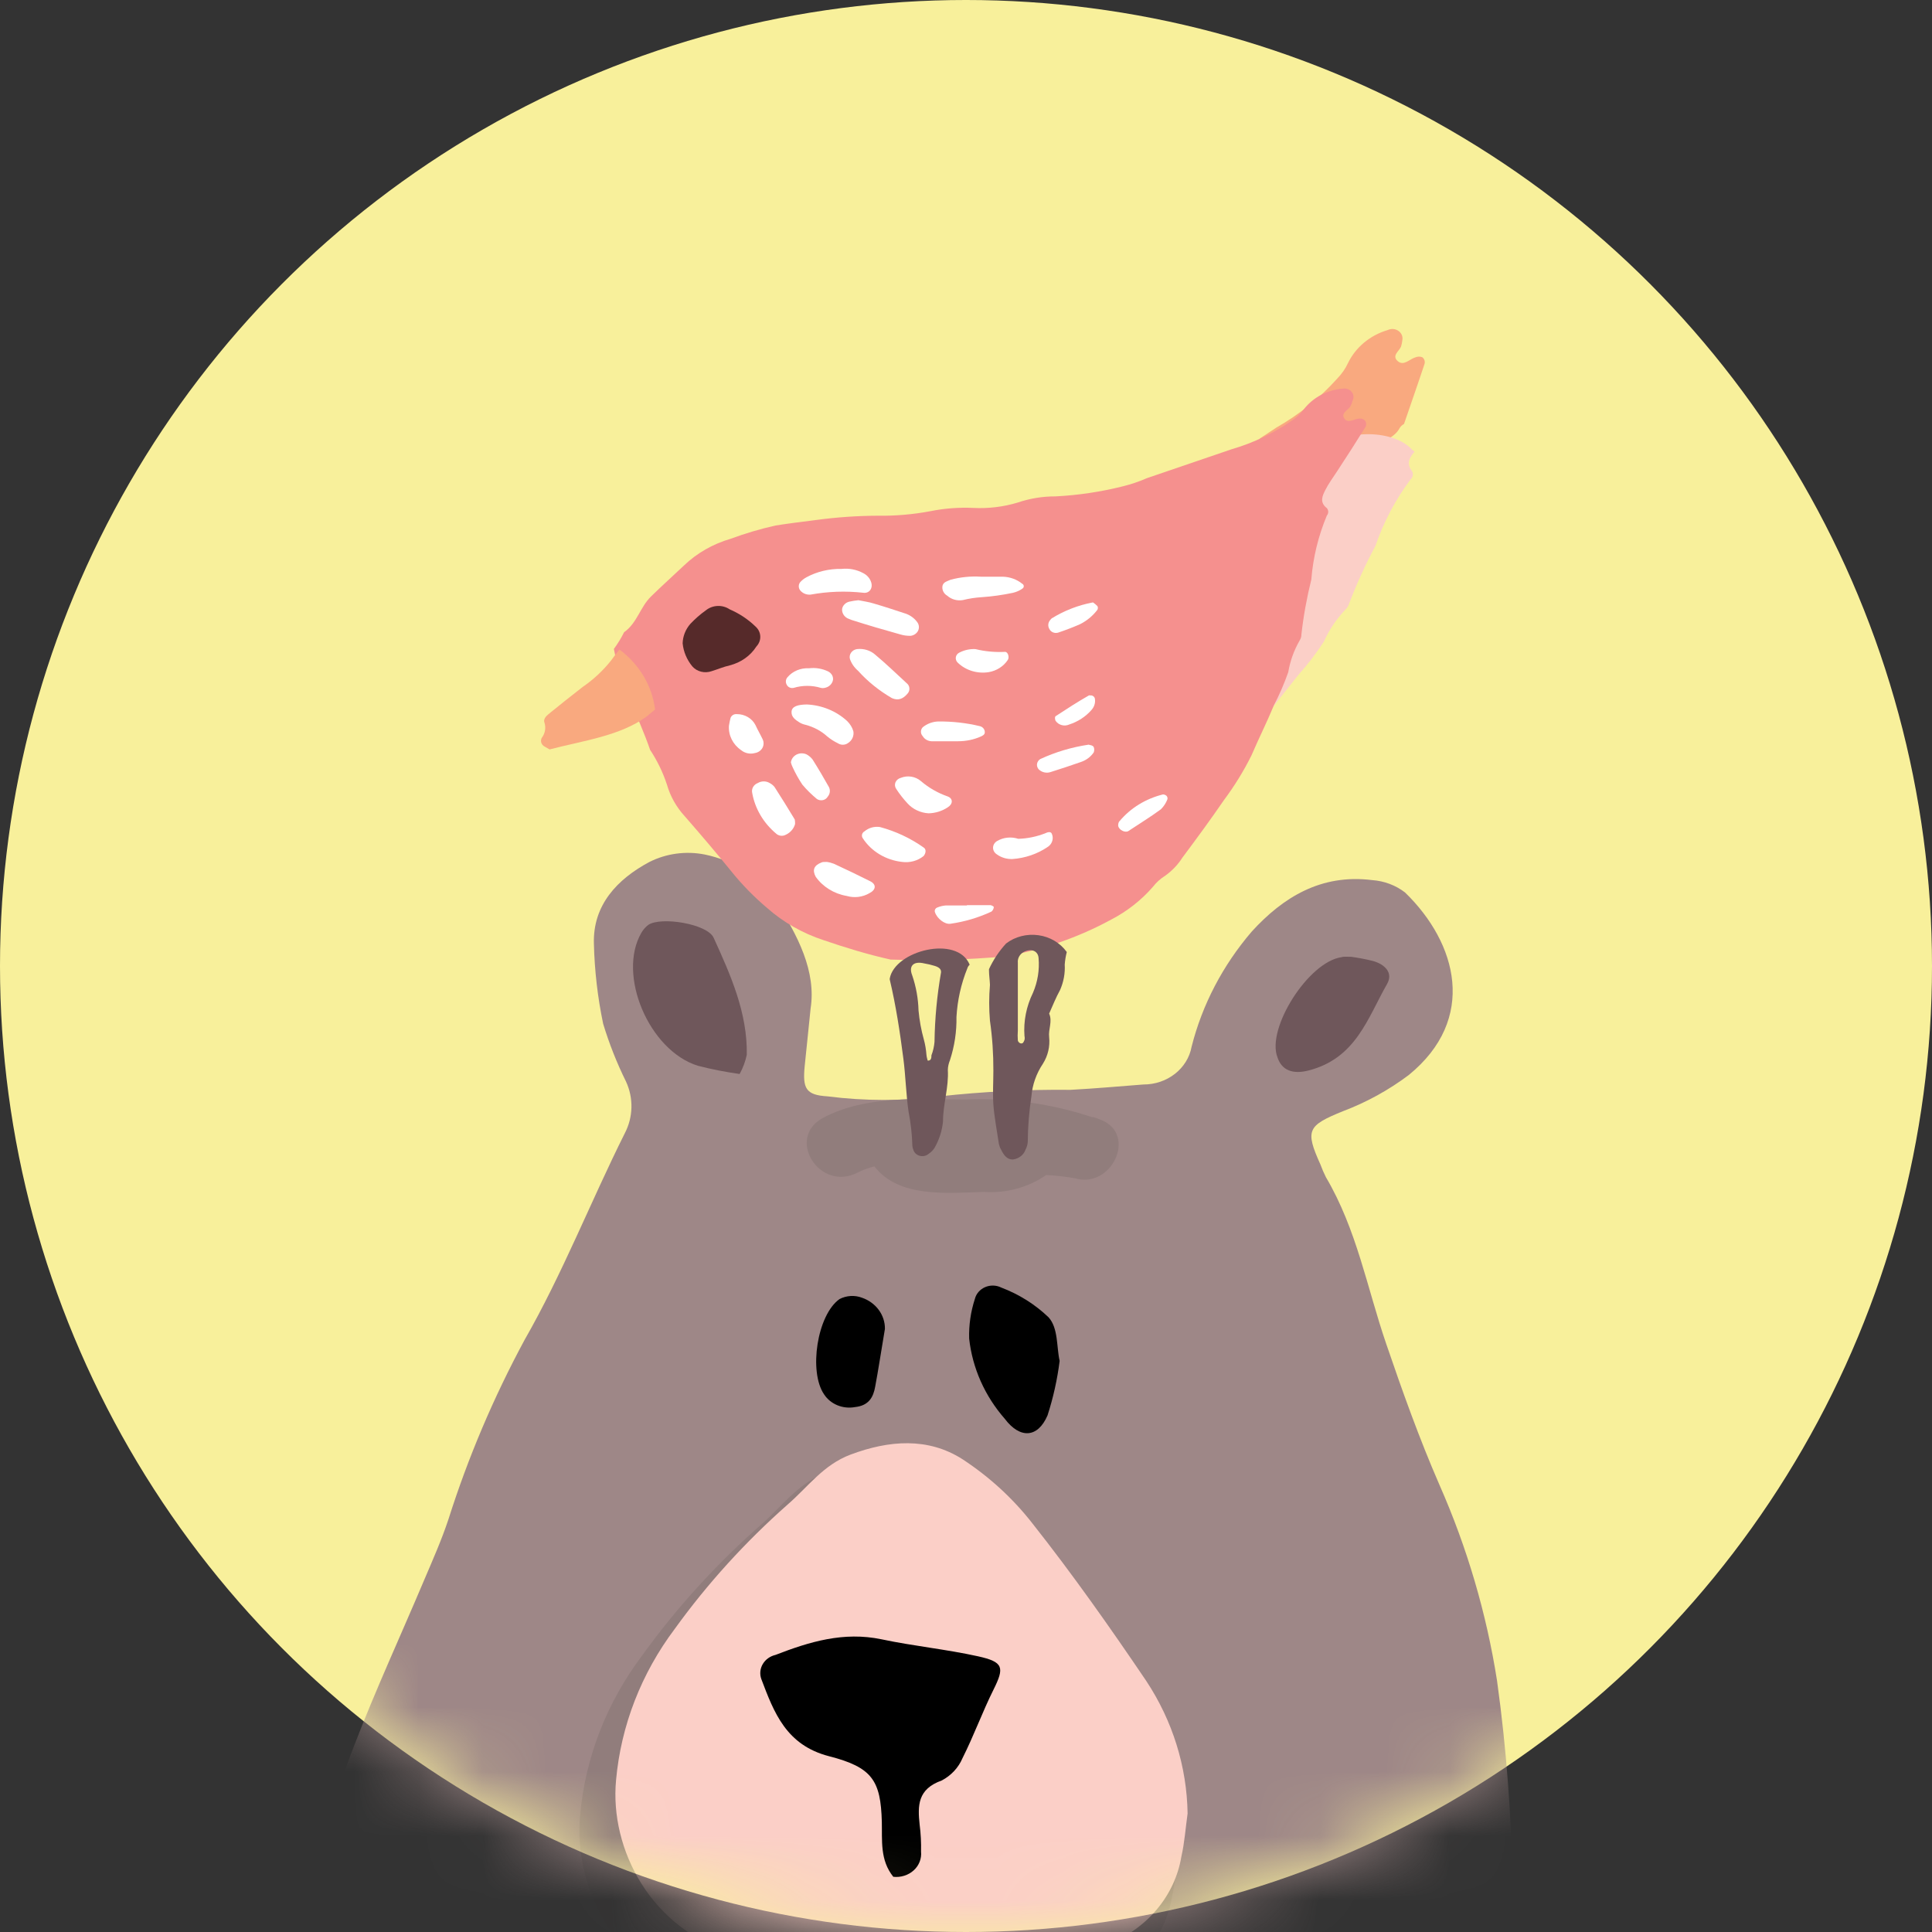 <?xml version="1.0" encoding="UTF-8"?>
<svg width="30px" height="30px" viewBox="0 0 30 30" version="1.1" xmlns="http://www.w3.org/2000/svg" xmlns:xlink="http://www.w3.org/1999/xlink">
    <rect x="0" y="0" width="30" height="30" fill="#333333" stroke="none"/>
    <!-- Generator: Sketch 52.6 (67491) - http://www.bohemiancoding.com/sketch -->
    <title>favicon</title>
    <desc>Created with Sketch.</desc>
    <defs>
        <circle id="path-1" cx="15" cy="15" r="15"></circle>
    </defs>
    <g id="Page-1" stroke="none" stroke-width="1" fill="none" fill-rule="evenodd">
        <g id="Desktop" transform="translate(-41, -25)">
            <g id="header">
                <g id="header_icons" transform="translate(41, 25)">
                    <g id="joined_icon">
                        <g>
                            <mask id="mask-2" fill="white">
                                <use xlink:href="#path-1"></use>
                            </mask>
                            <use id="Oval" fill="#F8F09B" xlink:href="#path-1"></use>
                            <g id="bear_bird" mask="url(#mask-2)">
                                <g transform="translate(4.65, 5.1)">
                                    <g>
                                        <path d="M7.937,10.56 C7.901,10.923 7.872,11.185 7.845,11.456 C7.812,11.799 7.86,11.904 8.199,11.924 C8.777,11.998 9.364,11.998 9.943,11.924 C10.616,11.85 11.294,11.816 11.972,11.823 C12.35,11.803 12.725,11.769 13.103,11.74 C13.473,11.742 13.791,11.494 13.853,11.154 C14.018,10.5 14.338,9.888 14.789,9.363 C15.27,8.837 15.859,8.467 16.655,8.566 C16.843,8.579 17.022,8.646 17.167,8.758 C17.98,9.546 18.291,10.724 17.225,11.593 C16.916,11.825 16.573,12.015 16.205,12.154 C15.655,12.378 15.611,12.446 15.854,12.983 C15.878,13.049 15.906,13.114 15.938,13.178 C16.419,13.993 16.578,14.901 16.876,15.77 C17.126,16.502 17.389,17.239 17.701,17.955 C18.132,18.932 18.432,19.953 18.596,20.998 C18.743,22.062 18.824,23.133 18.836,24.206 C18.87,24.84 18.788,25.475 18.596,26.084 C18.18,27.26 17.607,28.377 16.217,28.854 C15.421,29.125 14.673,29.525 13.812,29.601 C13.249,29.649 12.684,29.662 12.129,29.704 C11.811,29.729 11.496,29.781 11.167,29.821 C11.057,29.846 10.945,29.861 10.832,29.866 C9.25,29.799 7.655,29.83 6.143,29.263 C5.371,28.975 4.577,28.742 3.786,28.502 C2.761,28.172 1.854,27.586 1.164,26.807 C0.384,25.988 0.068,24.873 0.313,23.803 C0.443,23.183 0.626,22.574 0.859,21.981 C1.191,21.121 1.58,20.279 1.938,19.431 C2.071,19.119 2.208,18.81 2.314,18.49 C2.618,17.532 3.013,16.601 3.495,15.707 C4.089,14.669 4.519,13.563 5.051,12.499 C5.183,12.246 5.19,11.952 5.07,11.693 C4.927,11.404 4.809,11.104 4.716,10.798 C4.63,10.387 4.582,9.97 4.572,9.551 C4.555,8.955 4.933,8.552 5.435,8.284 C5.698,8.152 6.002,8.111 6.294,8.169 C6.743,8.261 7.135,8.515 7.381,8.877 C7.744,9.423 8.026,9.99 7.937,10.56 Z" id="Path" fill="#9E8787"></path>
                                        <path d="M6.835,11.577 C6.616,11.546 6.399,11.504 6.186,11.449 C5.426,11.212 4.93,10.034 5.31,9.383 C5.337,9.336 5.373,9.295 5.416,9.262 C5.613,9.128 6.335,9.246 6.431,9.461 C6.696,10.041 6.958,10.63 6.946,11.279 C6.924,11.383 6.887,11.483 6.835,11.577 Z" id="Path" fill="#6F575B"></path>
                                        <path d="M16.33,9.757 C16.445,9.773 16.558,9.794 16.669,9.822 C16.857,9.875 16.987,10.007 16.888,10.18 C16.588,10.704 16.407,11.335 15.667,11.523 C15.426,11.584 15.253,11.523 15.186,11.317 C15.012,10.869 15.667,9.835 16.181,9.763 C16.208,9.752 16.246,9.757 16.33,9.757 Z" id="Path" fill="#6F575B"></path>
                                        <path d="M13.649,23.631 C13.617,23.875 13.601,24.116 13.55,24.351 C13.442,24.99 12.987,25.531 12.348,25.782 C11.476,26.143 10.535,26.332 9.582,26.34 C9.502,26.332 9.421,26.332 9.341,26.34 C8.261,26.563 7.271,26.225 6.265,25.932 C4.928,25.543 4.252,24.233 4.358,23.091 C4.436,22.199 4.768,21.342 5.32,20.608 C5.851,19.871 6.468,19.192 7.16,18.582 C7.492,18.293 7.739,17.931 8.184,17.765 C8.807,17.541 9.449,17.481 10.007,17.841 C10.444,18.131 10.827,18.485 11.143,18.889 C11.797,19.726 12.414,20.587 12.995,21.47 C13.416,22.123 13.642,22.869 13.649,23.631 Z" id="Path" fill="#917D7C"></path>
                                        <path d="M13.791,23.06 C13.759,23.284 13.745,23.507 13.694,23.731 C13.593,24.336 13.164,24.848 12.559,25.088 C11.725,25.43 10.825,25.609 9.914,25.616 C9.834,25.608 9.753,25.608 9.673,25.616 C8.644,25.84 7.696,25.507 6.739,25.229 C5.462,24.86 4.815,23.617 4.916,22.543 C4.992,21.697 5.307,20.885 5.83,20.19 C6.336,19.489 6.923,18.843 7.581,18.262 C7.896,17.989 8.134,17.646 8.557,17.487 C9.154,17.263 9.76,17.216 10.296,17.559 C10.714,17.833 11.081,18.17 11.381,18.555 C12.006,19.346 12.583,20.165 13.148,21 C13.558,21.62 13.78,22.332 13.791,23.06 Z" id="Path" fill="#FBCFC7"></path>
                                        <path d="M11.804,16.032 C11.768,16.319 11.705,16.602 11.616,16.878 C11.463,17.234 11.186,17.241 10.953,16.932 C10.641,16.576 10.449,16.142 10.399,15.685 C10.393,15.477 10.423,15.269 10.488,15.069 C10.508,14.989 10.566,14.922 10.646,14.887 C10.726,14.852 10.819,14.854 10.897,14.893 C11.174,14.998 11.425,15.156 11.633,15.356 C11.785,15.526 11.754,15.813 11.804,16.032 Z" id="Path" fill="#000000"></path>
                                        <path d="M9.091,15.535 C9.026,15.918 8.988,16.178 8.94,16.431 C8.911,16.596 8.841,16.726 8.627,16.749 C8.438,16.784 8.246,16.705 8.146,16.551 C7.905,16.2 8.038,15.318 8.386,15.072 C8.493,15.016 8.622,15.008 8.735,15.051 C8.952,15.126 9.094,15.32 9.091,15.535 Z" id="Path" fill="#000000"></path>
                                        <path d="M9.221,24.043 C9.012,23.783 9.05,23.481 9.043,23.19 C9.026,22.547 8.894,22.343 8.225,22.171 C7.557,21.999 7.369,21.493 7.172,20.973 C7.144,20.896 7.152,20.811 7.194,20.74 C7.236,20.668 7.308,20.617 7.393,20.597 C7.92,20.393 8.449,20.232 9.038,20.355 C9.534,20.46 10.044,20.51 10.537,20.619 C10.933,20.707 10.95,20.79 10.777,21.137 C10.604,21.484 10.472,21.851 10.296,22.2 C10.234,22.347 10.121,22.469 9.974,22.547 C9.596,22.681 9.599,22.939 9.63,23.232 C9.648,23.371 9.655,23.511 9.652,23.651 C9.663,23.759 9.622,23.867 9.538,23.943 C9.454,24.019 9.337,24.056 9.221,24.043 Z" id="Path" fill="#000000"></path>
                                        <path d="M12.456,12.293 C12.415,12.275 12.372,12.262 12.328,12.246 L12.304,12.246 C11.676,12.037 11.009,11.944 10.342,11.973 C9.599,11.973 8.803,11.904 8.136,12.255 C7.542,12.566 8.076,13.419 8.67,13.106 C8.752,13.065 8.838,13.034 8.928,13.012 C9.305,13.5 10.039,13.426 10.633,13.408 C10.977,13.431 11.318,13.338 11.595,13.146 C11.744,13.153 11.893,13.17 12.04,13.196 C12.61,13.366 13.009,12.524 12.456,12.293 Z" id="Path" fill="#917D7C"></path>
                                        <path d="M17.437,0.448 C17.403,0.434 17.365,0.434 17.331,0.448 C17.237,0.475 17.146,0.591 17.052,0.506 C16.958,0.421 17.076,0.354 17.105,0.282 C17.115,0.248 17.123,0.214 17.126,0.179 C17.136,0.124 17.111,0.069 17.063,0.037 C17.015,0.004 16.951,-0 16.898,0.025 C16.624,0.106 16.4,0.293 16.282,0.537 C16.241,0.626 16.184,0.707 16.114,0.779 C15.846,1.079 15.526,1.336 15.169,1.54 L14.911,1.71 C14.969,1.932 15.106,2.128 15.299,2.268 C15.313,2.271 15.327,2.276 15.339,2.284 C15.58,2.404 16.02,2.01 16.237,1.925 C16.504,1.822 16.944,1.804 17.083,1.549 C17.098,1.522 17.121,1.499 17.151,1.484 L17.172,1.424 C17.271,1.133 17.374,0.842 17.47,0.551 C17.481,0.513 17.468,0.473 17.437,0.448 Z" id="Path" fill="#F9A97F"></path>
                                        <path d="M17.316,1.912 C17.3,1.903 17.286,1.891 17.273,1.878 C16.968,1.551 16.155,1.567 15.873,1.907 C15.845,1.945 15.797,1.964 15.748,1.959 C15.723,2.051 15.684,2.14 15.633,2.223 C15.56,2.368 15.519,2.526 15.513,2.687 C15.499,2.814 15.476,2.94 15.445,3.065 C15.355,3.416 15.285,3.772 15.236,4.131 C15.213,4.473 15.102,4.806 14.911,5.1 C14.838,5.189 14.808,5.303 14.83,5.413 C14.831,5.425 14.831,5.436 14.83,5.447 C14.83,5.447 14.83,5.447 14.83,5.46 C14.86,5.532 14.865,5.61 14.844,5.684 C14.865,5.812 14.912,5.934 14.984,6.045 C15.159,5.821 15.339,5.597 15.517,5.373 C15.661,5.212 15.791,5.042 15.907,4.863 C15.989,4.68 16.102,4.511 16.244,4.363 C16.27,4.338 16.289,4.306 16.299,4.272 C16.416,3.966 16.552,3.667 16.708,3.376 C16.833,3.01 17.016,2.662 17.252,2.346 C17.29,2.313 17.3,2.26 17.276,2.216 C17.179,2.093 17.244,1.997 17.316,1.912 Z" id="Path" fill="#FBCFC7"></path>
                                        <path d="M16.547,1.433 C16.527,1.41 16.497,1.398 16.465,1.399 C16.383,1.399 16.282,1.484 16.225,1.399 C16.167,1.314 16.28,1.272 16.318,1.211 C16.334,1.182 16.346,1.151 16.354,1.119 C16.376,1.075 16.37,1.024 16.339,0.985 C16.308,0.947 16.257,0.927 16.205,0.934 C15.962,0.953 15.74,1.07 15.597,1.254 C15.547,1.321 15.485,1.381 15.414,1.428 C15.13,1.626 14.812,1.778 14.474,1.876 L13.161,2.324 C13.041,2.377 12.916,2.419 12.788,2.451 C12.445,2.537 12.094,2.59 11.739,2.608 C11.539,2.607 11.34,2.64 11.152,2.704 C10.93,2.771 10.696,2.799 10.462,2.787 C10.24,2.777 10.018,2.793 9.801,2.837 C9.531,2.888 9.256,2.912 8.981,2.908 C8.659,2.909 8.337,2.932 8.018,2.975 C7.809,3.002 7.6,3.027 7.393,3.06 C7.156,3.113 6.923,3.182 6.696,3.266 C6.422,3.346 6.174,3.487 5.974,3.678 C5.803,3.84 5.625,3.999 5.457,4.164 C5.289,4.33 5.243,4.574 5.041,4.717 C4.996,4.808 4.943,4.894 4.882,4.977 C4.986,5.528 5.267,6.025 5.445,6.544 C5.557,6.714 5.645,6.896 5.707,7.086 C5.759,7.266 5.853,7.434 5.984,7.576 C6.224,7.851 6.465,8.134 6.705,8.429 C6.871,8.636 7.058,8.827 7.263,9 C7.514,9.222 7.812,9.392 8.139,9.499 C8.48,9.616 8.831,9.723 9.183,9.801 L9.209,9.801 C9.789,9.82 10.37,9.803 10.948,9.752 C11.532,9.652 12.092,9.458 12.605,9.179 C12.853,9.05 13.073,8.877 13.252,8.671 C13.304,8.604 13.368,8.545 13.442,8.499 C13.55,8.422 13.64,8.327 13.709,8.219 C13.93,7.923 14.149,7.625 14.356,7.323 C14.52,7.103 14.664,6.87 14.784,6.627 C14.895,6.367 15.024,6.112 15.13,5.854 C15.217,5.687 15.292,5.514 15.354,5.337 C15.383,5.164 15.443,4.997 15.532,4.843 C15.549,4.816 15.559,4.785 15.558,4.753 C15.59,4.466 15.642,4.181 15.712,3.9 C15.739,3.559 15.82,3.224 15.953,2.906 C15.982,2.872 15.982,2.824 15.953,2.79 C15.837,2.7 15.883,2.601 15.929,2.51 C15.974,2.418 16.051,2.313 16.114,2.216 C16.261,1.993 16.412,1.757 16.556,1.525 C16.569,1.494 16.566,1.46 16.547,1.433 Z" id="Path" fill="#F5908E"></path>
                                        <path d="M5.95,4.89 C5.953,4.779 5.995,4.673 6.07,4.587 C6.143,4.51 6.223,4.439 6.311,4.377 C6.415,4.293 6.567,4.286 6.679,4.361 C6.829,4.426 6.966,4.516 7.081,4.628 C7.175,4.711 7.181,4.848 7.095,4.939 C7.003,5.083 6.855,5.188 6.681,5.232 C6.585,5.254 6.494,5.293 6.4,5.322 C6.293,5.36 6.171,5.33 6.099,5.246 C6.014,5.142 5.963,5.019 5.95,4.89 Z" id="Path" fill="#562A2A"></path>
                                        <path d="M8.68,4.22 C8.754,4.236 8.843,4.247 8.92,4.272 C9.089,4.321 9.255,4.377 9.421,4.431 C9.492,4.458 9.554,4.505 9.596,4.565 C9.623,4.604 9.626,4.654 9.605,4.696 C9.583,4.738 9.54,4.767 9.49,4.773 C9.436,4.774 9.381,4.767 9.329,4.751 C9.077,4.681 8.824,4.607 8.574,4.527 L8.512,4.502 C8.453,4.472 8.419,4.412 8.427,4.35 C8.439,4.298 8.481,4.257 8.536,4.243 C8.583,4.232 8.631,4.225 8.68,4.22 Z" id="Path" fill="#FFFFFF"></path>
                                        <path d="M10.582,3.855 C10.722,3.855 10.823,3.855 10.921,3.855 C11.033,3.858 11.14,3.897 11.224,3.965 C11.239,3.973 11.247,3.987 11.247,4.003 C11.247,4.018 11.239,4.033 11.224,4.041 C11.18,4.072 11.129,4.094 11.075,4.106 C10.917,4.139 10.756,4.162 10.594,4.173 C10.495,4.179 10.397,4.194 10.301,4.218 C10.214,4.233 10.124,4.208 10.06,4.151 C10.002,4.118 9.972,4.054 9.986,3.992 C10.003,3.936 10.06,3.925 10.111,3.902 C10.264,3.861 10.423,3.845 10.582,3.855 Z" id="Path" fill="#FFFFFF"></path>
                                        <path d="M8.418,3.734 C8.536,3.721 8.655,3.745 8.757,3.801 C8.815,3.831 8.858,3.881 8.877,3.94 C8.908,4.032 8.851,4.119 8.752,4.104 C8.48,4.074 8.205,4.084 7.937,4.133 C7.881,4.138 7.826,4.119 7.788,4.081 C7.748,4.044 7.742,3.986 7.773,3.943 C7.801,3.911 7.834,3.885 7.872,3.864 C8.037,3.775 8.226,3.73 8.418,3.734 Z" id="Path" fill="#FFFFFF"></path>
                                        <path d="M8.658,4.979 C8.763,4.967 8.869,5 8.944,5.069 C9.11,5.207 9.264,5.357 9.425,5.505 C9.452,5.525 9.469,5.555 9.471,5.586 C9.474,5.618 9.463,5.649 9.44,5.673 C9.368,5.758 9.291,5.781 9.199,5.74 C9.001,5.625 8.823,5.482 8.673,5.315 C8.615,5.265 8.572,5.203 8.548,5.134 C8.538,5.099 8.545,5.063 8.566,5.034 C8.587,5.004 8.621,4.984 8.658,4.979 Z" id="Path" fill="#FFFFFF"></path>
                                        <path d="M9.358,8.284 C9.105,8.256 8.879,8.12 8.747,7.916 C8.735,7.899 8.731,7.878 8.736,7.857 C8.741,7.837 8.754,7.82 8.774,7.809 C8.839,7.754 8.927,7.729 9.014,7.742 C9.259,7.808 9.489,7.916 9.692,8.06 C9.738,8.089 9.726,8.151 9.692,8.192 C9.601,8.266 9.479,8.3 9.358,8.284 Z" id="Path" fill="#FFFFFF"></path>
                                        <path d="M7.879,5.839 C8.114,5.85 8.337,5.942 8.504,6.096 C8.55,6.141 8.584,6.195 8.601,6.255 C8.614,6.328 8.58,6.401 8.514,6.441 C8.468,6.472 8.406,6.472 8.36,6.441 C8.301,6.413 8.246,6.377 8.196,6.336 C8.101,6.249 7.983,6.187 7.855,6.154 C7.823,6.147 7.793,6.135 7.766,6.119 C7.701,6.078 7.636,6.034 7.641,5.951 C7.646,5.868 7.739,5.841 7.879,5.839 Z" id="Path" fill="#FFFFFF"></path>
                                        <path d="M7.696,7.695 C7.674,7.776 7.611,7.842 7.528,7.872 C7.485,7.885 7.438,7.876 7.405,7.847 C7.206,7.681 7.073,7.457 7.03,7.211 C7.016,7.148 7.052,7.084 7.117,7.059 C7.173,7.025 7.246,7.025 7.302,7.059 C7.331,7.074 7.356,7.095 7.376,7.119 C7.485,7.287 7.588,7.455 7.691,7.625 C7.696,7.648 7.696,7.672 7.696,7.695 Z" id="Path" fill="#FFFFFF"></path>
                                        <path d="M8.189,8.284 C8.227,8.289 8.264,8.299 8.3,8.313 C8.487,8.4 8.677,8.49 8.863,8.584 C8.961,8.633 8.954,8.716 8.851,8.769 C8.745,8.831 8.616,8.847 8.497,8.812 C8.3,8.778 8.126,8.67 8.016,8.514 C7.961,8.409 7.987,8.337 8.112,8.29 C8.127,8.284 8.148,8.284 8.189,8.284 Z" id="Path" fill="#FFFFFF"></path>
                                        <path d="M9.767,7.529 C9.641,7.521 9.523,7.465 9.442,7.375 C9.377,7.305 9.318,7.23 9.267,7.151 C9.245,7.12 9.241,7.082 9.255,7.047 C9.27,7.013 9.301,6.988 9.339,6.978 C9.444,6.936 9.565,6.956 9.649,7.028 C9.77,7.132 9.911,7.213 10.065,7.267 C10.152,7.299 10.149,7.386 10.065,7.437 C9.978,7.495 9.874,7.527 9.767,7.529 Z" id="Path" fill="#FFFFFF"></path>
                                        <path d="M10.053,6.41 C9.976,6.41 9.899,6.41 9.813,6.41 C9.756,6.407 9.705,6.377 9.678,6.331 C9.641,6.292 9.641,6.232 9.678,6.193 C9.745,6.138 9.83,6.106 9.918,6.103 C10.138,6.101 10.357,6.125 10.57,6.177 C10.614,6.19 10.643,6.228 10.642,6.271 C10.642,6.307 10.611,6.322 10.582,6.336 C10.472,6.385 10.351,6.41 10.229,6.41 L10.053,6.41 Z" id="Path" fill="#FFFFFF"></path>
                                        <path d="M11.162,7.925 C11.309,7.921 11.453,7.89 11.588,7.836 C11.616,7.822 11.655,7.811 11.677,7.836 C11.691,7.862 11.698,7.891 11.696,7.921 C11.693,7.973 11.665,8.021 11.619,8.051 C11.459,8.16 11.269,8.225 11.071,8.239 C10.984,8.242 10.898,8.217 10.83,8.167 C10.793,8.144 10.77,8.106 10.77,8.064 C10.77,8.023 10.793,7.984 10.83,7.961 C10.929,7.902 11.051,7.889 11.162,7.925 Z" id="Path" fill="#FFFFFF"></path>
                                        <path d="M7.631,6.739 C7.637,6.688 7.669,6.643 7.716,6.618 C7.764,6.593 7.822,6.591 7.872,6.613 C7.91,6.633 7.943,6.661 7.968,6.694 C8.057,6.835 8.141,6.978 8.223,7.124 C8.246,7.172 8.238,7.228 8.204,7.269 C8.188,7.297 8.161,7.317 8.129,7.324 C8.097,7.331 8.062,7.325 8.035,7.307 C7.953,7.239 7.877,7.165 7.809,7.084 C7.751,6.997 7.701,6.907 7.658,6.813 C7.646,6.789 7.637,6.764 7.631,6.739 Z" id="Path" fill="#FFFFFF"></path>
                                        <path d="M6.669,6.17 C6.675,6.13 6.683,6.091 6.693,6.051 C6.705,6.011 6.747,5.984 6.792,5.989 C6.915,5.988 7.028,6.055 7.081,6.159 C7.114,6.233 7.157,6.304 7.194,6.383 C7.213,6.425 7.211,6.474 7.188,6.515 C7.165,6.556 7.122,6.585 7.073,6.593 C6.998,6.614 6.917,6.597 6.859,6.549 C6.73,6.461 6.659,6.318 6.669,6.17 Z" id="Path" fill="#FFFFFF"></path>
                                        <path d="M10.496,4.979 C10.646,5.016 10.802,5.03 10.957,5.022 C11.003,5.022 11.027,5.109 10.998,5.149 C10.932,5.248 10.825,5.316 10.703,5.337 C10.526,5.365 10.346,5.31 10.222,5.19 C10.198,5.167 10.187,5.136 10.192,5.105 C10.197,5.074 10.218,5.047 10.248,5.033 C10.324,4.994 10.409,4.975 10.496,4.979 Z" id="Path" fill="#FFFFFF"></path>
                                        <path d="M12.28,6.47 C12.297,6.47 12.328,6.486 12.333,6.499 C12.344,6.527 12.344,6.557 12.333,6.584 C12.285,6.654 12.213,6.707 12.129,6.734 C11.975,6.788 11.818,6.84 11.662,6.889 C11.598,6.91 11.526,6.893 11.479,6.846 C11.443,6.806 11.443,6.748 11.479,6.707 C11.479,6.707 11.494,6.692 11.503,6.687 C11.74,6.577 11.993,6.502 12.254,6.463 L12.28,6.47 Z" id="Path" fill="#FFFFFF"></path>
                                        <path d="M12.713,7.722 C12.713,7.706 12.713,7.67 12.735,7.65 C12.905,7.447 13.141,7.302 13.408,7.236 C13.429,7.236 13.449,7.244 13.464,7.258 C13.477,7.272 13.482,7.291 13.478,7.31 C13.456,7.368 13.422,7.421 13.377,7.466 C13.216,7.585 13.043,7.69 12.872,7.804 C12.824,7.836 12.723,7.789 12.713,7.722 Z" id="Path" fill="#FFFFFF"></path>
                                        <path d="M12.321,4.254 C12.347,4.271 12.37,4.29 12.391,4.312 C12.4,4.33 12.4,4.35 12.391,4.368 C12.321,4.461 12.229,4.538 12.122,4.592 C12.011,4.641 11.898,4.684 11.785,4.722 C11.73,4.741 11.669,4.717 11.645,4.668 C11.617,4.622 11.623,4.565 11.66,4.525 C11.666,4.516 11.673,4.509 11.681,4.502 C11.875,4.382 12.093,4.297 12.321,4.254 Z" id="Path" fill="#FFFFFF"></path>
                                        <path d="M10.363,8.955 L10.729,8.955 C10.749,8.958 10.768,8.968 10.782,8.982 C10.782,9.009 10.763,9.047 10.739,9.058 C10.54,9.15 10.328,9.213 10.108,9.244 C10.022,9.257 9.902,9.166 9.868,9.065 C9.857,9.035 9.874,9.002 9.906,8.991 C9.947,8.974 9.99,8.964 10.034,8.96 C10.145,8.96 10.255,8.96 10.366,8.96 L10.363,8.955 Z" id="Path" fill="#FFFFFF"></path>
                                        <path d="M7.91,5.277 C8.015,5.264 8.12,5.282 8.213,5.328 C8.262,5.354 8.291,5.404 8.285,5.456 C8.275,5.518 8.224,5.568 8.158,5.581 C8.137,5.586 8.116,5.586 8.095,5.581 C7.959,5.54 7.811,5.54 7.675,5.581 C7.63,5.592 7.585,5.571 7.566,5.532 C7.545,5.495 7.549,5.449 7.578,5.416 C7.658,5.322 7.782,5.27 7.91,5.277 Z" id="Path" fill="#FFFFFF"></path>
                                        <path d="M12.283,5.698 C12.318,5.696 12.349,5.721 12.352,5.754 C12.361,5.816 12.341,5.878 12.297,5.926 C12.207,6.029 12.088,6.106 11.953,6.15 C11.88,6.183 11.792,6.161 11.746,6.099 C11.729,6.081 11.725,6.025 11.746,6.018 C11.917,5.906 12.09,5.794 12.263,5.696 C12.266,5.698 12.266,5.7 12.283,5.698 Z" id="Path" fill="#FFFFFF"></path>
                                        <path d="M3.807,6.493 L3.884,6.537 C4.404,6.401 4.974,6.329 5.387,6.029 L5.522,5.917 C5.477,5.551 5.278,5.216 4.969,4.986 C4.923,5.042 4.88,5.098 4.839,5.156 C4.715,5.312 4.567,5.451 4.399,5.566 C4.221,5.704 4.043,5.846 3.867,5.989 C3.826,6.022 3.783,6.072 3.805,6.123 C3.83,6.204 3.814,6.29 3.762,6.358 C3.736,6.407 3.756,6.466 3.807,6.493 Z" id="Path" fill="#F9A97F"></path>
                                        <path d="M10.972,9.551 C10.863,9.67 10.773,9.805 10.707,9.949 L10.707,9.969 C10.707,10.041 10.719,10.113 10.722,10.193 C10.706,10.379 10.706,10.565 10.722,10.751 C10.759,11.007 10.776,11.265 10.775,11.523 C10.775,11.7 10.763,11.877 10.775,12.051 C10.787,12.226 10.83,12.459 10.861,12.665 C10.868,12.695 10.879,12.725 10.895,12.752 C10.933,12.828 10.982,12.909 11.083,12.904 C11.173,12.891 11.248,12.831 11.275,12.75 C11.295,12.713 11.306,12.673 11.309,12.631 C11.311,12.394 11.33,12.157 11.366,11.922 C11.381,11.743 11.442,11.57 11.544,11.418 C11.623,11.293 11.656,11.148 11.641,11.004 C11.626,10.883 11.696,10.76 11.641,10.639 C11.696,10.516 11.746,10.39 11.811,10.272 C11.866,10.147 11.891,10.012 11.883,9.878 C11.888,9.812 11.898,9.747 11.915,9.683 C11.814,9.542 11.655,9.447 11.475,9.422 C11.295,9.397 11.112,9.443 10.972,9.551 Z M11.39,10.316 C11.287,10.527 11.241,10.757 11.258,10.988 C11.263,11.008 11.263,11.029 11.258,11.049 C11.246,11.075 11.239,11.113 11.193,11.1 C11.174,11.092 11.16,11.076 11.155,11.057 C11.151,11.006 11.151,10.954 11.155,10.903 C11.155,10.746 11.155,10.592 11.155,10.437 L11.155,9.851 C11.147,9.776 11.19,9.706 11.263,9.674 C11.378,9.625 11.47,9.674 11.477,9.777 C11.493,9.961 11.463,10.145 11.39,10.316 Z" id="Shape" fill="#6F575B" fill-rule="nonzero"></path>
                                        <path d="M9.166,10.095 C9.167,10.1 9.167,10.105 9.166,10.11 C9.262,10.516 9.324,10.923 9.377,11.335 C9.413,11.61 9.418,11.89 9.459,12.168 C9.493,12.34 9.512,12.515 9.517,12.69 C9.518,12.71 9.523,12.731 9.531,12.75 C9.543,12.797 9.582,12.834 9.631,12.847 C9.681,12.861 9.735,12.848 9.772,12.815 C9.808,12.791 9.838,12.761 9.861,12.725 C9.934,12.598 9.979,12.458 9.993,12.313 C9.993,12.045 10.084,11.785 10.068,11.514 C10.069,11.462 10.081,11.411 10.101,11.362 C10.172,11.144 10.206,10.918 10.202,10.69 C10.217,10.432 10.273,10.178 10.371,9.936 C10.377,9.915 10.39,9.895 10.407,9.88 C10.217,9.414 9.243,9.66 9.166,10.095 Z M9.861,11.078 C9.855,11.149 9.839,11.22 9.813,11.288 C9.813,11.319 9.813,11.373 9.755,11.369 C9.755,11.369 9.738,11.313 9.736,11.281 C9.73,11.2 9.717,11.119 9.695,11.04 C9.654,10.893 9.627,10.743 9.613,10.592 C9.608,10.406 9.575,10.221 9.514,10.043 C9.457,9.9 9.534,9.819 9.702,9.86 C9.757,9.869 9.81,9.882 9.863,9.898 C9.943,9.922 9.967,9.958 9.962,10.001 C9.9,10.357 9.866,10.717 9.861,11.078 Z" id="Shape" fill="#6F575B" fill-rule="nonzero"></path>
                                    </g>
                                </g>
                            </g>
                        </g>
                    </g>
                </g>
            </g>
        </g>
    </g>
</svg>